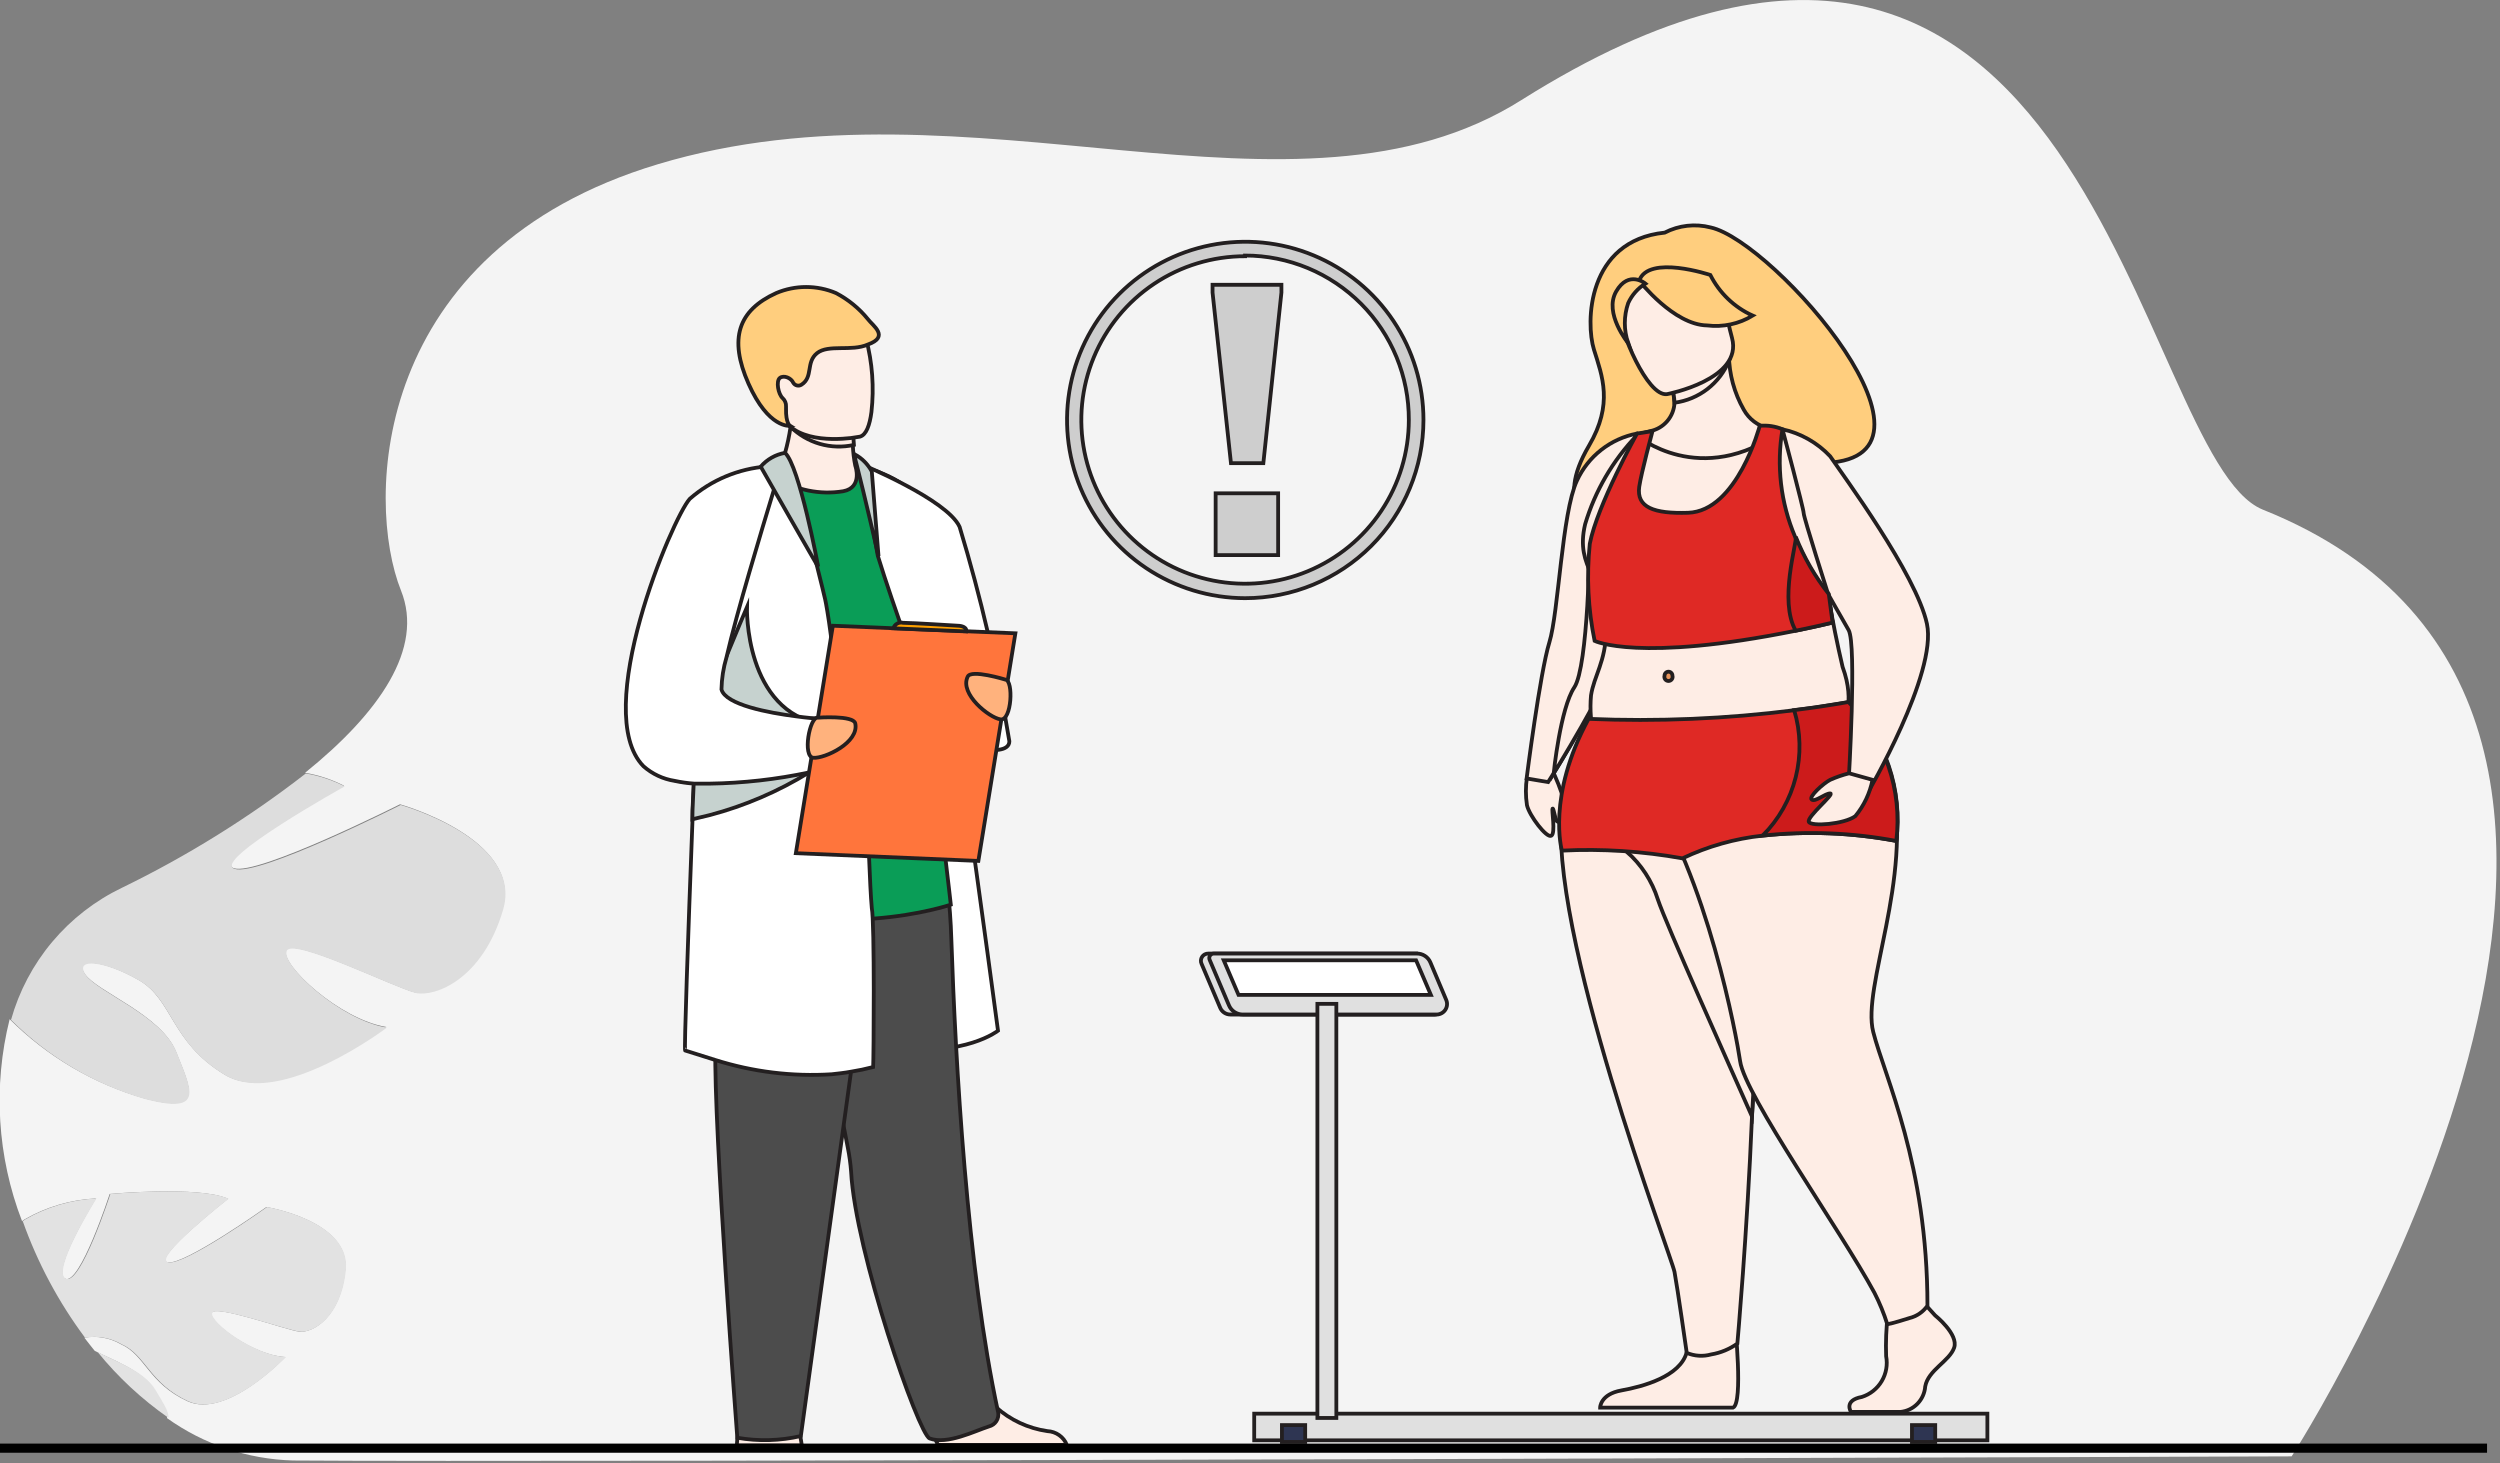 <svg width="164" height="96" viewBox="0 0 164 96" fill="none" xmlns="http://www.w3.org/2000/svg">
<rect x="0" y="0" width="164" height="96" fill="#808080" stroke="none"/>
<g clip-path="url(#clip0_1_2)">
<path d="M148.445 33.434C140.041 30.046 137.149 -16.954 99.806 6.563C84.975 15.915 63.661 4.597 43.148 10.776C24.364 16.424 23.946 32.847 26.307 38.743C27.832 42.539 24.872 46.774 20.015 50.694C20.904 50.844 21.766 51.13 22.568 51.541C22.568 51.541 13.792 56.432 15.339 56.952C16.887 57.471 26.239 52.761 26.239 52.761C26.239 52.761 34.315 55.02 32.96 59.629C31.604 64.237 28.442 65.355 27.222 65.096C26.002 64.836 19.112 61.402 18.762 62.34C18.411 63.277 22.252 66.858 25.335 67.366C25.335 67.366 18.31 72.652 14.74 70.495C11.171 68.337 11.352 65.581 9.093 64.282C6.833 62.983 4.778 62.758 5.58 63.91C6.382 65.062 10.584 66.575 11.544 68.993C12.504 71.41 13.441 73.082 9.511 72.065C6.157 71.111 3.102 69.319 0.633 66.858C-0.466 71.253 -0.182 75.88 1.446 80.107L1.604 79.994C3.035 79.169 4.642 78.697 6.291 78.616C6.291 78.616 3.309 83.406 4.269 83.88C5.23 84.354 7.195 78.323 7.195 78.323C7.195 78.323 13.069 77.78 14.955 78.639C14.955 78.639 9.929 82.581 10.99 82.807C12.052 83.033 17.474 79.181 17.474 79.181C17.474 79.181 22.941 80.073 22.647 83.27C22.353 86.467 20.467 87.449 19.642 87.359C18.818 87.269 13.995 85.507 13.87 86.15C13.746 86.794 16.672 88.929 18.716 89.019C18.716 89.019 14.864 93.097 12.3 91.922C9.736 90.748 9.522 88.884 7.929 88.183C7.207 87.761 6.358 87.609 5.535 87.754C5.761 88.037 5.975 88.33 6.212 88.613C7.342 89.2 9.352 89.9 10.086 91.154C10.561 91.956 11.013 92.634 10.956 93.029C13.371 94.756 16.246 95.723 19.213 95.808C34.925 95.944 150.331 95.537 150.331 95.537C150.331 95.537 181.789 46.774 148.445 33.434Z" fill="#F4F4F4"/>
<path d="M7.975 88.183C9.567 88.884 9.793 90.748 12.346 91.922C14.899 93.097 18.762 89.019 18.762 89.019C16.717 88.929 13.803 86.76 13.916 86.15C14.029 85.54 18.863 87.28 19.688 87.359C20.512 87.438 22.399 86.455 22.692 83.27C22.986 80.085 17.519 79.181 17.519 79.181C17.519 79.181 12.098 83.044 11.036 82.807C9.974 82.57 15 78.639 15 78.639C13.114 77.78 7.24 78.323 7.24 78.323C7.24 78.323 5.286 84.354 4.315 83.88C3.343 83.406 6.337 78.616 6.337 78.616C4.687 78.697 3.08 79.169 1.649 79.994L1.491 80.107C2.465 82.846 3.843 85.424 5.58 87.754C6.404 87.609 7.253 87.761 7.975 88.183V88.183Z" fill="#E2E2E2"/>
<path d="M10.189 91.165C9.466 89.934 7.466 89.257 6.393 88.68C7.733 90.334 9.3 91.79 11.047 93.007C11.103 92.611 10.663 91.956 10.189 91.165Z" fill="#E2E2E2"/>
<path d="M9.556 72.11C13.487 73.127 12.538 71.455 11.589 69.038C10.64 66.621 6.427 65.118 5.625 63.955C4.823 62.791 6.901 63.04 9.138 64.328C11.374 65.615 11.171 68.383 14.786 70.54C18.4 72.698 25.381 67.411 25.381 67.411C22.297 66.914 18.468 63.311 18.807 62.385C19.146 61.459 26.024 64.87 27.267 65.141C28.509 65.412 31.65 64.294 33.005 59.674C34.361 55.054 26.285 52.806 26.285 52.806C26.285 52.806 16.932 57.528 15.385 56.997C13.837 56.466 22.614 51.586 22.614 51.586C21.811 51.175 20.95 50.889 20.061 50.739C16.31 53.65 12.267 56.164 7.997 58.239C6.239 59.084 4.68 60.293 3.426 61.787C2.171 63.281 1.25 65.025 0.723 66.903C3.18 69.357 6.219 71.149 9.556 72.11V72.11Z" fill="#DDDDDD"/>
<path d="M113.813 86.794C113.813 86.794 114.366 92.047 113.689 92.34H104.968C104.968 92.34 104.969 91.459 106.369 91.211C107.77 90.962 110.232 90.296 110.65 88.703C111.068 87.111 113.813 86.794 113.813 86.794Z" fill="#FEEDE5" stroke="#231F20" stroke-width="0.25" stroke-miterlimit="10"/>
<path d="M114.931 73.24C114.615 80.898 113.971 88.138 113.971 88.138C113.461 88.504 112.873 88.748 112.254 88.85C111.723 88.999 111.158 88.963 110.65 88.748C110.65 88.748 110.04 84.456 109.848 83.439C109.656 82.423 101.41 60.849 102.483 52.863C102.974 49.45 104.437 46.25 106.697 43.646H113.474C113.474 43.646 113.474 47.768 114.05 53.303C114.219 54.873 114.423 56.556 114.694 58.296C115.174 63.263 115.253 68.26 114.931 73.24V73.24Z" fill="#FEEDE5" stroke="#231F20" stroke-width="0.25" stroke-miterlimit="10"/>
<path d="M114.931 73.24C113.429 69.851 109.283 60.6 108.752 58.996C108.371 57.791 107.669 56.713 106.719 55.879L114.073 53.303C114.242 54.873 114.446 56.556 114.717 58.296C115.189 63.263 115.261 68.261 114.931 73.24V73.24Z" fill="#FEEDE5" stroke="#231F20" stroke-width="0.25" stroke-miterlimit="10"/>
<path d="M112.22 14.921C111.208 14.659 110.133 14.78 109.204 15.26C104.087 15.791 104.019 21.19 104.562 22.93C105.104 24.669 105.849 26.499 104.234 29.244C99.603 37.151 113.146 34.643 113.146 34.643C111.825 29.368 119.539 29.775 119.37 30.373C129.118 30.396 116.377 15.825 112.22 14.921Z" fill="#FFCE7E" stroke="#231F20" stroke-width="0.25" stroke-miterlimit="10"/>
<path d="M101.727 50.321C102.096 51.044 102.394 51.801 102.619 52.58C102.651 53.056 102.505 53.526 102.212 53.902C102.032 53.981 101.93 52.987 101.851 53.043C101.772 53.1 102.066 54.67 101.761 54.828C101.456 54.986 100.326 53.518 100.168 52.818C100.076 52.211 100.076 51.594 100.168 50.988L101.727 50.321Z" fill="#FEEDE5" stroke="#231F20" stroke-width="0.25" stroke-miterlimit="10"/>
<path d="M110.549 34.892C109.599 35.889 108.783 37.005 108.12 38.212C107.605 39.15 107.189 40.138 106.878 41.161C106.087 43.826 102.981 49 101.919 50.728L101.557 51.304L100.145 51.067C100.145 51.067 101.027 44.12 101.637 42.143C102.246 40.167 102.461 33.649 103.444 31.537C103.807 30.745 104.354 30.05 105.04 29.512C105.726 28.974 106.53 28.607 107.386 28.442L110.549 34.892Z" fill="#FEEDE5" stroke="#231F20" stroke-width="0.25" stroke-miterlimit="10"/>
<path d="M108.12 38.224C107.605 39.161 107.189 40.149 106.878 41.172C106.087 43.838 102.981 49.011 101.919 50.739C101.919 50.739 102.359 46.458 103.274 45.091C104.189 43.725 104.291 35.479 104.291 35.479L108.12 38.224Z" fill="#FEEDE5" stroke="#231F20" stroke-width="0.25" stroke-miterlimit="10"/>
<path d="M126.938 86.286C126.938 86.286 128.497 87.528 128.192 88.409C127.887 89.29 126.486 89.878 126.294 90.951C126.264 91.377 126.084 91.778 125.786 92.084C125.489 92.39 125.093 92.581 124.668 92.623H121.426C121.426 92.623 120.917 91.866 122.137 91.64C122.684 91.465 123.148 91.097 123.441 90.603C123.735 90.11 123.837 89.527 123.73 88.963C123.697 88.046 123.734 87.129 123.843 86.218L126.407 85.699L126.938 86.286Z" fill="#FEEDE5" stroke="#231F20" stroke-width="0.25" stroke-miterlimit="10"/>
<path d="M117.337 43.454C118.992 44.171 120.462 45.256 121.637 46.626C122.811 47.996 123.658 49.615 124.114 51.36C125.481 57.675 122.126 64.723 122.883 67.694C123.64 70.664 126.441 76.38 126.441 85.653C126.159 86.061 125.737 86.351 125.255 86.467C124.972 86.557 124.182 86.805 123.809 86.873C123.585 86.162 123.302 85.47 122.962 84.806C120.771 80.751 114.457 71.85 114.152 69.614C113.926 68.032 112.028 57.562 107.882 51.417C106.877 49.949 108.492 44.086 108.492 44.086L117.337 43.454Z" fill="#FEEDE5" stroke="#231F20" stroke-width="0.25" stroke-miterlimit="10"/>
<path d="M120.025 49.09C118.229 45.554 117.134 44.572 117.337 43.442C117.495 42.629 116.863 28.25 116.863 28.25C116.648 28.25 116.23 28.137 115.993 28.092C115.655 28.012 115.338 27.862 115.062 27.652C114.786 27.442 114.557 27.176 114.389 26.872C113.77 25.783 113.436 24.555 113.417 23.302L111.689 23.382L109.227 24.082C109.571 24.814 109.782 25.602 109.848 26.409V26.409C109.831 26.856 109.664 27.285 109.372 27.625C109.081 27.965 108.684 28.198 108.245 28.284L107.33 28.521C106.452 30.834 105.886 33.254 105.646 35.716C105.375 39.365 108.222 40.946 105.646 48.243C103.071 55.54 121.008 51.033 120.025 49.09Z" fill="#FEEDE5" stroke="#231F20" stroke-width="0.25" stroke-miterlimit="10"/>
<path d="M109.317 24.376C109.631 25.014 109.812 25.71 109.848 26.42C110.636 26.314 111.381 26.003 112.01 25.517C112.638 25.031 113.128 24.388 113.429 23.653L109.317 24.376Z" fill="#FEEDE5" stroke="#231F20" stroke-width="0.25" stroke-miterlimit="10"/>
<path d="M119.325 34.62C119.653 37.692 120.17 40.74 120.873 43.747C121.765 46.176 120.873 47.452 120.873 47.452L112.198 49.327L104.585 48.378C104.359 47.478 104.287 46.547 104.37 45.622C104.562 44.346 105.342 43.363 105.353 41.432C105.353 37.896 103.275 37.365 103.986 34.383C104.637 32.202 105.798 30.208 107.375 28.566C107.375 28.566 111.52 32.113 116.908 28.261L119.325 34.62Z" fill="#FEEDE5" stroke="#231F20" stroke-width="0.25" stroke-miterlimit="10"/>
<path d="M109.362 25.855C109.362 25.855 114.355 24.895 113.621 22.173C112.887 19.451 113.033 17.497 109.814 18.005C106.595 18.513 106.256 19.677 106.256 20.637C106.256 21.597 108.041 26.047 109.362 25.855Z" fill="#FEEDE5" stroke="#231F20" stroke-width="0.25" stroke-miterlimit="10"/>
<path d="M107.532 18.412C107.532 18.412 109.791 21.314 111.983 21.348C113.025 21.476 114.079 21.249 114.977 20.704C113.772 20.16 112.792 19.219 112.198 18.039C112.198 18.039 108.142 16.683 107.532 18.412Z" fill="#FFCE7E" stroke="#231F20" stroke-width="0.25" stroke-miterlimit="10"/>
<path d="M107.94 18.604C107.446 18.909 107.053 19.353 106.81 19.88C106.515 20.732 106.515 21.659 106.81 22.512C106.81 22.512 105.195 20.558 106.019 19.123C106.844 17.689 107.94 18.604 107.94 18.604Z" fill="#FFCE7E" stroke="#231F20" stroke-width="0.25" stroke-miterlimit="10"/>
<path d="M124.397 55.167C121.508 54.621 118.555 54.503 115.632 54.817C113.806 55.014 112.026 55.518 110.368 56.308C107.76 55.84 105.107 55.669 102.461 55.8C102.461 55.8 101.444 52.241 104.212 47.158C108.738 47.348 113.272 47.155 117.766 46.583C118.896 46.447 120.104 46.266 121.324 46.051C122.491 47.24 123.374 48.678 123.906 50.257C124.438 51.836 124.606 53.514 124.397 55.167V55.167Z" fill="#DF2925" stroke="#231F20" stroke-width="0.25" stroke-miterlimit="10"/>
<path d="M120.217 40.844C119.37 41.048 118.569 41.217 117.801 41.375C107.476 43.465 104.607 42.042 104.607 42.042C104.177 39.947 104.071 37.798 104.291 35.671C104.766 33.175 107.386 28.442 107.386 28.442L108.402 28.284C108.402 28.284 107.668 31.017 107.533 31.932C107.341 33.299 108.515 33.706 110.729 33.638C113.96 33.547 115.439 27.934 115.439 27.934C115.947 27.885 116.46 27.962 116.931 28.16C116.526 30.54 116.812 32.986 117.755 35.208V35.208C118.29 36.561 119.021 37.828 119.924 38.969L120.217 40.844Z" fill="#DF2925" stroke="#231F20" stroke-width="0.25" stroke-miterlimit="10"/>
<path d="M124.397 55.167C121.508 54.621 118.555 54.503 115.632 54.817C116.686 53.758 117.435 52.434 117.799 50.984C118.163 49.535 118.128 48.014 117.698 46.583C118.828 46.447 120.037 46.266 121.257 46.051C122.436 47.234 123.331 48.669 123.875 50.248C124.419 51.827 124.597 53.509 124.397 55.167V55.167Z" fill="#CC1B1B" stroke="#231F20" stroke-width="0.25" stroke-miterlimit="10"/>
<path d="M109.712 44.323C109.724 44.364 109.727 44.407 109.72 44.448C109.712 44.49 109.695 44.529 109.67 44.563C109.645 44.597 109.612 44.624 109.574 44.643C109.536 44.662 109.495 44.672 109.453 44.672C109.41 44.672 109.368 44.662 109.331 44.643C109.293 44.624 109.261 44.597 109.235 44.563C109.21 44.529 109.193 44.49 109.186 44.448C109.178 44.407 109.181 44.364 109.193 44.323C109.193 44.255 109.22 44.188 109.269 44.14C109.318 44.091 109.384 44.063 109.453 44.063C109.522 44.063 109.588 44.091 109.636 44.14C109.685 44.188 109.712 44.255 109.712 44.323Z" fill="#E8945B" stroke="#231F20" stroke-width="0.25" stroke-miterlimit="10"/>
<path d="M116.931 28.16C118.128 28.422 119.219 29.04 120.059 29.933C120.895 31.175 125.707 37.67 126.407 40.923C127.107 44.176 122.499 52.049 122.499 52.049L121.268 51.304C121.268 51.304 121.81 42.268 121.268 41.33C120.726 40.392 119.924 38.969 119.924 38.969C119.924 38.969 118.32 33.943 118.32 33.66C118.32 33.378 116.931 28.16 116.931 28.16Z" fill="#FEEDE5" stroke="#231F20" stroke-width="0.25" stroke-miterlimit="10"/>
<path d="M121.301 50.728C120.876 50.835 120.46 50.979 120.059 51.157C119.619 51.383 118.613 52.287 118.85 52.456C119.088 52.626 119.721 52.049 120.059 52.049C120.398 52.049 118.512 53.586 118.658 53.913C118.805 54.241 120.986 54.071 121.708 53.54C122.277 52.852 122.665 52.033 122.838 51.157L121.301 50.728Z" fill="#FEEDE5" stroke="#231F20" stroke-width="0.25" stroke-miterlimit="10"/>
<path d="M120.217 40.844C119.37 41.048 118.568 41.217 117.8 41.375C116.671 39.421 117.902 35.581 117.8 35.208C118.335 36.561 119.066 37.828 119.969 38.969L120.217 40.844Z" fill="#CC1B1B" stroke="#231F20" stroke-width="0.25" stroke-miterlimit="10"/>
<path d="M130.372 92.736H82.276V94.486H130.372V92.736Z" fill="#E0E0E0" stroke="#231F20" stroke-width="0.25" stroke-miterlimit="10"/>
<path d="M85.62 93.486H84.095V94.593H85.62V93.486Z" fill="#2E3552" stroke="#231F20" stroke-width="0.25" stroke-miterlimit="10"/>
<path d="M126.95 93.486H125.425V94.593H126.95V93.486Z" fill="#2E3552" stroke="#231F20" stroke-width="0.25" stroke-miterlimit="10"/>
<path d="M94.125 66.553H80.706C80.562 66.552 80.423 66.509 80.304 66.428C80.186 66.348 80.093 66.234 80.04 66.101L78.82 63.221C78.787 63.148 78.774 63.068 78.781 62.989C78.788 62.91 78.814 62.833 78.858 62.767C78.901 62.7 78.962 62.646 79.032 62.609C79.102 62.572 79.181 62.553 79.26 62.554H92.939L94.441 66.078C94.461 66.13 94.468 66.187 94.462 66.242C94.455 66.297 94.436 66.351 94.405 66.397C94.374 66.443 94.333 66.482 94.284 66.509C94.235 66.536 94.181 66.551 94.125 66.553V66.553Z" fill="#E0E0E0" stroke="#231F20" stroke-width="0.25" stroke-miterlimit="10"/>
<path d="M94.249 66.553H81.531C81.335 66.554 81.143 66.496 80.98 66.388C80.817 66.279 80.69 66.124 80.616 65.943L79.351 62.961C79.332 62.916 79.325 62.868 79.329 62.819C79.334 62.771 79.35 62.725 79.377 62.685C79.404 62.645 79.441 62.612 79.483 62.589C79.526 62.566 79.573 62.554 79.622 62.554H92.951C93.138 62.553 93.322 62.606 93.478 62.709C93.635 62.811 93.758 62.958 93.831 63.13L94.871 65.593C94.915 65.697 94.934 65.81 94.924 65.922C94.915 66.035 94.877 66.143 94.816 66.238C94.755 66.333 94.671 66.411 94.572 66.466C94.473 66.521 94.362 66.551 94.249 66.553V66.553Z" fill="#E0E0E0" stroke="#231F20" stroke-width="0.25" stroke-miterlimit="10"/>
<path d="M93.865 65.265H81.248L80.277 62.995H92.894L93.865 65.265Z" fill="white" stroke="#231F20" stroke-width="0.25" stroke-miterlimit="10"/>
<path d="M87.664 65.853H86.421V93.018H87.664V65.853Z" fill="#E0E0E0" stroke="#231F20" stroke-width="0.25" stroke-miterlimit="10"/>
<path d="M48.333 94.831H52.603C52.529 94.314 52.416 93.805 52.264 93.306C52.201 93.093 52.121 92.885 52.027 92.684C51.609 91.86 48.966 92.379 48.966 92.379C48.736 92.675 48.588 93.025 48.536 93.396C48.428 93.868 48.36 94.347 48.333 94.831V94.831Z" fill="#FEEDE5" stroke="#231F20" stroke-width="0.25" stroke-miterlimit="10"/>
<path d="M56.172 30.543C56.172 30.543 59.561 31.142 60.352 33.152C61.142 35.163 65.469 67.615 65.469 67.615C65.469 67.615 63.311 69.32 58.691 68.744C54.072 68.168 56.172 30.543 56.172 30.543Z" fill="white" stroke="#231F20" stroke-width="0.25" stroke-miterlimit="10"/>
<path d="M61.244 93.441C61.2 93.909 61.303 94.379 61.538 94.785H69.987C69.883 94.528 69.707 94.306 69.481 94.146C69.255 93.986 68.987 93.894 68.71 93.882C67.449 93.701 66.27 93.151 65.322 92.3C64.999 91.968 64.772 91.554 64.667 91.103C64.26 89.33 61.38 91.645 61.38 91.645C61.294 92.24 61.248 92.84 61.244 93.441V93.441Z" fill="#FEEDE5" stroke="#231F20" stroke-width="0.25" stroke-miterlimit="10"/>
<path d="M64.881 93.572C63.932 93.876 62.136 94.791 60.984 94.362C60.25 94.08 56.104 82.095 55.833 76.865C55.794 76.338 55.722 75.814 55.618 75.295C55.381 73.951 54.952 72.088 54.489 70.043C53.167 64.542 51.371 57.675 51.405 55.472C51.473 52.083 61.571 54.76 61.571 54.76C62.061 57.011 62.341 59.303 62.407 61.605C62.678 69.648 63.435 83.225 65.48 92.656C65.514 92.856 65.471 93.062 65.36 93.232C65.249 93.402 65.078 93.523 64.881 93.572V93.572Z" fill="#4C4C4C" stroke="#231F20" stroke-width="0.25" stroke-miterlimit="10"/>
<path d="M57.867 55.495L52.535 94.204C51.167 94.521 49.75 94.559 48.367 94.317C48.367 94.317 46.797 73.725 46.932 68.755C47.068 63.785 45.803 55.438 47.215 54.523C48.627 53.608 57.867 55.495 57.867 55.495Z" fill="#4C4C4C" stroke="#231F20" stroke-width="0.25" stroke-miterlimit="10"/>
<path d="M46.537 32.316C46.537 32.316 52.185 28.69 56.172 30.543C56.898 30.994 57.54 31.567 58.07 32.237C59.527 33.841 62.373 59.346 62.373 59.346C62.373 59.346 54.297 62.08 46.56 58.42L46.537 32.316Z" fill="#0A9D57" stroke="#231F20" stroke-width="0.25" stroke-miterlimit="10"/>
<path d="M56.5 30.453C56.5 30.453 62.148 32.779 62.95 34.564C64.345 39.175 65.436 43.873 66.214 48.627C66.214 49.915 61.865 48.921 61.165 46.842C60.578 45.114 58.612 39.816 57.584 36.462L56.5 30.453Z" fill="white" stroke="#231F20" stroke-width="0.25" stroke-miterlimit="10"/>
<path d="M55.314 32.226C53.789 32.474 52.227 32.157 50.92 31.334C51.378 30.277 51.693 29.164 51.857 28.024C51.857 28.024 51.857 27.945 51.857 27.911C51.892 27.66 51.892 27.405 51.857 27.154H55.065C55.065 27.154 55.946 27.55 55.946 27.832V28.25C55.946 28.623 55.946 28.939 55.946 29.221C55.965 29.665 56.017 30.107 56.105 30.543C56.105 30.543 56.624 31.977 55.314 32.226Z" fill="#FEEDE5" stroke="#231F20" stroke-width="0.25" stroke-miterlimit="10"/>
<path d="M56.014 29.187C55.276 29.351 54.509 29.328 53.783 29.119C53.057 28.909 52.395 28.521 51.857 27.99L51.79 27.911H51.869C53.24 27.638 54.661 27.755 55.969 28.25C55.98 28.623 55.992 28.939 56.014 29.187Z" fill="#FEEDE5" stroke="#231F20" stroke-width="0.25" stroke-miterlimit="10"/>
<path d="M51.067 26.623C51.496 28.962 54.511 28.882 55.81 28.736L56.41 28.645C56.827 28.532 57.053 27.889 57.166 27.03C57.348 25.422 57.229 23.794 56.816 22.23C56.387 21.281 55.585 20.253 52.547 20.998C49.508 21.744 50.502 23.63 51.067 26.623Z" fill="#FEEDE5" stroke="#231F20" stroke-width="0.25" stroke-miterlimit="10"/>
<path d="M56.929 20.93C56.355 20.226 55.644 19.646 54.84 19.225C54.219 18.962 53.553 18.827 52.88 18.827C52.207 18.827 51.54 18.962 50.92 19.225C48.435 20.354 47.791 22.207 49.101 25.166C50.412 28.126 51.824 27.934 51.824 27.934C51.824 27.934 51.541 27.764 51.564 26.804C51.558 26.755 51.558 26.706 51.564 26.657C51.569 26.558 51.553 26.46 51.515 26.368C51.478 26.276 51.422 26.194 51.349 26.126C51.044 25.855 50.898 24.997 51.157 24.794C51.417 24.59 51.903 24.794 52.038 25.11C52.065 25.154 52.1 25.193 52.142 25.224C52.184 25.255 52.232 25.276 52.283 25.288C52.333 25.3 52.386 25.301 52.437 25.292C52.488 25.282 52.537 25.263 52.58 25.234C53.36 24.737 52.851 23.766 53.597 23.167C54.342 22.568 55.856 23.077 56.929 22.602C58.386 22.083 57.245 21.36 56.929 20.93Z" fill="#FFCE7E" stroke="#231F20" stroke-width="0.25" stroke-miterlimit="10"/>
<path d="M57.279 69.998C56.79 70.126 56.304 70.228 55.822 70.303C55.404 70.382 54.975 70.427 54.557 70.472C51.975 70.634 49.387 70.316 46.921 69.535L44.945 68.913C44.877 68.913 45.136 61.436 45.43 53.744C45.43 52.953 45.498 52.151 45.52 51.36C45.52 51.022 45.52 50.694 45.52 50.355C45.791 43.578 46.051 37.41 46.108 37.083C46.243 36.337 46.367 35.694 46.492 35.14C46.668 33.847 47.351 32.677 48.389 31.887C48.491 31.808 49.327 31.39 50.061 31.029L51.191 30.464C51.593 30.863 51.882 31.362 52.027 31.91C52.644 33.64 53.172 35.4 53.608 37.185V37.185C53.879 38.246 54.071 39.071 54.128 39.308C54.184 39.545 54.342 40.438 54.489 41.567C54.681 42.99 54.918 44.956 55.167 47.125C55.167 47.35 55.167 47.576 55.246 47.814C55.325 48.051 55.302 48.344 55.336 48.616V48.875C55.426 49.745 55.528 50.638 55.618 51.552C55.709 52.467 56.85 52.851 56.929 53.62C56.929 54.071 57.064 58.228 57.189 59.561C57.381 60.476 57.313 69.546 57.279 69.998Z" fill="white" stroke="#231F20" stroke-width="0.25" stroke-miterlimit="10"/>
<path d="M49 39.828C49 39.828 48.807 46.707 53.969 47.531C59.132 48.356 55.698 48.593 55.698 48.593C55.698 48.593 45.984 48.175 45.825 47.915C45.667 47.656 49 39.828 49 39.828Z" fill="#C6D2CF" stroke="#231F20" stroke-width="0.25" stroke-miterlimit="10"/>
<path d="M53.359 50.479L53.077 50.671C51.05 51.92 48.85 52.864 46.549 53.473L45.419 53.744C45.419 52.953 45.487 52.151 45.51 51.36C45.08 51.331 44.653 51.271 44.233 51.18C44.233 51.078 44.233 50.976 44.233 50.863L45.51 50.355L46.481 49.982C47.881 49.451 48.921 49.09 48.921 49.09L53.054 50.4L53.359 50.479Z" fill="#C6D2CF" stroke="#231F20" stroke-width="0.25" stroke-miterlimit="10"/>
<path d="M54.456 50.366C54.456 50.366 53.924 50.502 53.077 50.671C50.93 51.128 48.744 51.374 46.549 51.406H45.532C45.103 51.376 44.676 51.316 44.255 51.225C43.496 51.107 42.787 50.773 42.211 50.265C38.721 46.707 44.12 33.965 45.25 32.723C46.667 31.486 48.446 30.741 50.321 30.599H50.48C50.954 30.543 51.247 30.532 51.27 30.532C51.27 30.532 51.157 30.87 50.987 31.435L50.75 32.192C49.937 34.88 48.356 40.099 47.656 43.126C47.454 43.809 47.343 44.515 47.328 45.227C47.599 46.232 50.423 46.763 52.208 46.989C52.942 47.091 53.507 47.136 53.642 47.136L53.744 47.554L53.992 48.57L54.229 49.564L54.456 50.366Z" fill="white" stroke="#231F20" stroke-width="0.25" stroke-miterlimit="10"/>
<path d="M64.181 56.477L52.208 55.969L54.636 41.048L66.609 41.545L64.181 56.477Z" fill="#FF753C" stroke="#231F20" stroke-width="0.25" stroke-miterlimit="10"/>
<path d="M53.654 47.079C53.654 47.079 55.98 46.91 56.105 47.452C56.376 48.717 54.094 49.768 53.36 49.711C52.625 49.655 53.111 46.989 53.654 47.079Z" fill="#FFB27D" stroke="#231F20" stroke-width="0.25" stroke-miterlimit="10"/>
<path d="M65.954 44.583C65.954 44.583 63.695 43.883 63.48 44.391C62.927 45.521 64.904 47.091 65.638 47.192C66.372 47.294 66.496 44.628 65.954 44.583Z" fill="#FFB27D" stroke="#231F20" stroke-width="0.25" stroke-miterlimit="10"/>
<path d="M51.496 29.707C50.877 29.816 50.314 30.135 49.903 30.611C49.903 30.611 53.687 37.252 53.676 37.185C53.665 37.117 52.433 30.532 51.496 29.707Z" fill="#C6D2CF" stroke="#231F20" stroke-width="0.25" stroke-miterlimit="10"/>
<path d="M56.059 29.797C56.539 30.055 56.931 30.448 57.189 30.927L57.63 36.484C57.63 36.484 56.692 32.407 56.218 30.565C56.141 30.315 56.088 30.058 56.059 29.797V29.797Z" fill="#C6D2CF" stroke="#231F20" stroke-width="0.25" stroke-miterlimit="10"/>
<path d="M58.601 41.217C58.643 41.087 58.732 40.977 58.852 40.91C58.971 40.843 59.111 40.823 59.244 40.856C59.787 40.856 62.848 41.048 62.848 41.048C62.848 41.048 63.435 41.048 63.39 41.42L58.601 41.217Z" fill="#FFA100" stroke="#231F20" stroke-width="0.25" stroke-miterlimit="10"/>
<path d="M79.543 19.191V18.683H84.061V19.191L82.875 30.385H80.751L79.543 19.191ZM79.746 32.361H83.846V36.416H79.746V32.361Z" fill="#CECECE" stroke="#231F20" stroke-width="0.25" stroke-miterlimit="10"/>
<path d="M81.677 39.24C79.366 39.238 77.106 38.551 75.185 37.265C73.264 35.979 71.768 34.152 70.884 32.016C70.001 29.879 69.771 27.529 70.224 25.262C70.676 22.995 71.79 20.913 73.426 19.279C75.061 17.645 77.144 16.533 79.412 16.083C81.679 15.632 84.03 15.865 86.165 16.75C88.301 17.635 90.126 19.134 91.41 21.056C92.694 22.978 93.379 25.238 93.379 27.55C93.376 30.651 92.142 33.625 89.948 35.817C87.754 38.009 84.779 39.24 81.677 39.24V39.24ZM81.677 16.808C79.553 16.808 77.476 17.438 75.709 18.618C73.943 19.798 72.566 21.476 71.753 23.439C70.94 25.402 70.727 27.562 71.141 29.645C71.556 31.729 72.579 33.643 74.082 35.145C75.584 36.648 77.498 37.671 79.582 38.085C81.665 38.5 83.825 38.287 85.788 37.474C87.751 36.661 89.429 35.284 90.609 33.518C91.789 31.751 92.419 29.674 92.419 27.55C92.424 26.136 92.149 24.735 91.612 23.427C91.074 22.119 90.284 20.93 89.286 19.928C88.288 18.926 87.102 18.131 85.797 17.587C84.491 17.044 83.091 16.764 81.677 16.762V16.808Z" fill="#CECECE" stroke="#231F20" stroke-width="0.25" stroke-miterlimit="10"/>
<path d="M162.866 94.85L0.134 94.85L0.134 94.85L0.134 94.85L0.134 94.85L0.133 94.85L0.133 94.85L0.133 94.85L0.132 94.85L0.132 94.85L0.132 94.85L0.131 94.85L0.131 94.85L0.131 94.85L0.131 94.85L0.131 94.85L0.13 94.85L0.13 94.85L0.13 94.85L0.129 94.85L0.129 94.85L0.129 94.85L0.128 94.85L0.128 94.85L0.128 94.85L0.128 94.85L0.127 94.85L0.127 94.85L0.127 94.85L0.127 94.85L0.126 94.85L0.126 94.85L0.126 94.85L0.125 94.85L0.125 94.85L0.125 94.85L0.124 94.85L0.124 94.85L0.124 94.85L0.124 94.85L0.124 94.85L0.123 94.85L0.123 94.85L0.123 94.85L0.122 94.85L0.122 94.85L0.122 94.85L0.121 94.85L0.121 94.85L0.121 94.85L0.121 94.85L0.121 94.85L0.12 94.85L0.12 94.85L0.12 94.85L0.119 94.85L0.119 94.85L0.119 94.85L0.119 94.85L0.119 94.85L0.118 94.85L0.118 94.85L0.118 94.85L0.117 94.85L0.117 94.85L0.117 94.85L0.116 94.85L0.116 94.85L0.116 94.85L0.116 94.85L0.116 94.85L0.115 94.85L0.115 94.85L0.115 94.85L0.114 94.85L0.114 94.85L0.114 94.85L0.114 94.85L0.113 94.85L0.113 94.85L0.113 94.85L0.113 94.85L0.112 94.85L0.112 94.85L0.112 94.85L0.111 94.85L0.111 94.85L0.111 94.85L0.111 94.85L0.111 94.85L0.11 94.85L0.11 94.85L0.11 94.85L0.109 94.85L0.109 94.85L0.109 94.85L0.109 94.85L0.108 94.85L0.108 94.85L0.108 94.85L0.108 94.85L0.107 94.85L0.107 94.85L0.107 94.85L0.107 94.85L0.106 94.85L0.106 94.85L0.106 94.85L0.106 94.85L0.105 94.85L0.105 94.85L0.105 94.85L0.105 94.85L0.104 94.85L0.104 94.85L0.104 94.85L0.104 94.85L0.103 94.85L0.103 94.85L0.103 94.85L0.103 94.85L0.102 94.85L0.102 94.85L0.102 94.85L0.101 94.85L0.101 94.85L0.101 94.85L0.101 94.85L0.101 94.85L0.1 94.85L0.1 94.85L0.1 94.85L0.099 94.85L0.099 94.85L0.099 94.85L0.099 94.85L0.099 94.85L0.098 94.85L0.098 94.85L0.098 94.85L0.097 94.85L0.097 94.85L0.097 94.85L0.097 94.85L0.097 94.85L0.096 94.85L0.096 94.85L0.096 94.85L0.096 94.85L0.095 94.85L0.095 94.85L0.095 94.85L0.095 94.85L0.094 94.85L0.094 94.85L0.094 94.85L0.094 94.85L0.093 94.85L0.093 94.85L0.093 94.85L0.093 94.85L0.092 94.85L0.092 94.85L0.092 94.85L0.092 94.85L0.092 94.85L0.091 94.85L0.091 94.85L0.091 94.85L0.091 94.85L0.09 94.85L0.09 94.85L0.09 94.85L0.09 94.85L0.089 94.85L0.089 94.85L0.089 94.85L0.089 94.85L0.088 94.85L0.088 94.85L0.088 94.85L0.088 94.85L0.088 94.85L0.087 94.85L0.087 94.85L0.087 94.85L0.086 94.85L0.086 94.85L0.086 94.85L0.086 94.85L0.086 94.85L0.085 94.85L0.085 94.85L0.085 94.85L0.085 94.85L0.085 94.85L0.084 94.85L0.084 94.85L0.084 94.85L0.084 94.85L0.083 94.85L0.083 94.85L0.083 94.85L0.083 94.85L0.082 94.85L0.082 94.85L0.082 94.85L0.082 94.85L0.082 94.85L0.081 94.85L0.081 94.85L0.081 94.85L0.081 94.85L0.08 94.85L0.08 94.85L0.08 94.85L0.08 94.85L0.08 94.85L0.079 94.85L0.079 94.85L0.079 94.85L0.079 94.85L0.078 94.85L0.078 94.85L0.078 94.85L0.078 94.85L0.077 94.85L0.077 94.85L0.077 94.85L0.077 94.85L0.077 94.85L0.076 94.85L0.076 94.85L0.076 94.85L0.076 94.85L0.076 94.85L0.075 94.85L0.075 94.85L0.075 94.85L0.075 94.85L0.074 94.85L0.074 94.85L0.074 94.85L0.074 94.85L0.074 94.85L0.073 94.85L0.073 94.85L0.073 94.85L0.073 94.85L0.073 94.85L0.072 94.85L0.072 94.85L0.072 94.85L0.072 94.85L0.072 94.85L0.071 94.85L0.071 94.85L0.071 94.85L0.07 94.85L0.07 94.85L0.07 94.85L0.07 94.85L0.07 94.85L0.069 94.85L0.069 94.85L0.069 94.85L0.069 94.85L0.069 94.85L0.068 94.85L0.068 94.85L0.068 94.85L0.068 94.85L0.068 94.85L0.067 94.85L0.067 94.85L0.067 94.85L0.067 94.85L0.067 94.85L0.066 94.85L0.066 94.85L0.066 94.85L0.066 94.85L0.066 94.85L0.065 94.85L0.065 94.85L0.065 94.85L0.065 94.85L0.065 94.85L0.064 94.85L0.064 94.85L0.064 94.85L0.064 94.85L0.064 94.85L0.063 94.85L0.063 94.85L0.063 94.85L0.063 94.85L0.063 94.85L0.062 94.85L0.062 94.85L0.062 94.85L0.062 94.85L0.062 94.85L0.061 94.85L0.061 94.85L0.061 94.85L0.061 94.85L0.061 94.85L0.06 94.85L0.06 94.85L0.06 94.85L0.06 94.85L0.06 94.85L0.059 94.85L0.059 94.85L0.059 94.85L0.059 94.85L0.059 94.85L0.058 94.85L0.058 94.85L0.058 94.85L0.058 94.85L0.058 94.85L0.058 94.85L0.057 94.85L0.057 94.85L0.057 94.85L0.057 94.85L0.057 94.85L0.056 94.85L0.056 94.85L0.056 94.85L0.056 94.85L0.056 94.85L0.055 94.85L0.055 94.85L0.055 94.85L0.055 94.85L0.055 94.85L0.054 94.85L0.054 94.85L0.054 94.85L0.054 94.85L0.054 94.85L0.054 94.85L0.053 94.85L0.053 94.85L0.053 94.85L0.053 94.85L0.053 94.85L0.052 94.85L0.052 94.85L0.052 94.85L0.052 94.85L0.052 94.85L0.052 94.85L0.051 94.85L0.051 94.85L0.051 94.85L0.051 94.85L0.051 94.85L0.051 94.85L0.05 94.85L0.05 94.85L0.05 94.85L0.05 94.85L0.05 94.85L0.049 94.85L0.049 94.85L0.049 94.85L0.049 94.85L0.049 94.85L0.049 94.85L0.048 94.85L0.048 94.85L0.048 94.85L0.048 94.85L0.048 94.85L0.047 94.85L0.047 94.85L0.047 94.85L0.047 94.85L0.047 94.85L0.047 94.85L0.047 94.85L0.046 94.85L0.046 94.85L0.046 94.85L0.046 94.85L0.046 94.85L0.045 94.85L0.045 94.85L0.045 94.85L0.045 94.85L0.045 94.85L0.045 94.85L0.044 94.85L0.044 94.85L0.044 94.85L0.044 94.85L0.044 94.85L0.044 94.85L0.044 94.85L0.043 94.85L0.043 94.85L0.043 94.85L0.043 94.85L0.043 94.85L0.042 94.85L0.042 94.85L0.042 94.85L0.042 94.85L0.042 94.85L0.042 94.85L0.041 94.85L0.041 94.85L0.041 94.85L0.041 94.85L0.041 94.85L0.041 94.85L0.041 94.85L0.04 94.85L0.04 94.85L0.04 94.85L0.04 94.85L0.04 94.85L0.04 94.85L0.039 94.85L0.039 94.85L0.039 94.85L0.039 94.85L0.039 94.85L0.039 94.85L0.039 94.85L0.038 94.85L0.038 94.85L0.038 94.85L0.038 94.85L0.038 94.85L0.038 94.85L0.037 94.85L0.037 94.85L0.037 94.85L0.037 94.85L0.037 94.85L0.037 94.85L0.037 94.85L0.036 94.85L0.036 94.85L0.036 94.85L0.036 94.85L0.036 94.85L0.036 94.85L0.036 94.85L0.035 94.85L0.035 94.85L0.035 94.85L0.035 94.85L0.035 94.85L0.035 94.85L0.034 94.85L0.034 94.85L0.034 94.85L0.034 94.85L0.034 94.85L0.034 94.85L0.034 94.85L0.033 94.85L0.033 94.85L0.033 94.85L0.033 94.85L0.033 94.85L0.033 94.85L0.033 94.85L0.032 94.85L0.032 94.85L0.032 94.85L0.032 94.85L0.032 94.85L0.032 94.85L0.032 94.85L0.032 94.85L0.031 94.85L0.031 94.85L0.031 94.85L0.031 94.85L0.031 94.85L0.031 94.85L0.031 94.85L0.03 94.85L0.03 94.85L0.03 94.85L0.03 94.85L0.03 94.85L0.03 94.85L0.03 94.85L0.029 94.85L0.029 94.85L0.029 94.85L0.029 94.85L0.029 94.85L0.029 94.85L0.029 94.85L0.029 94.85L0.028 94.85L0.028 94.85L0.028 94.85L0.028 94.85L0.028 94.85L0.028 94.85L0.028 94.85L0.027 94.85L0.027 94.85L0.027 94.85L0.027 94.85L0.027 94.85L0.027 94.85L0.027 94.85L0.027 94.85L0.026 94.85L0.026 94.85L0.026 94.85L0.026 94.85L0.026 94.85L0.026 94.85L0.026 94.85L0.026 94.85L0.025 94.85L0.025 94.85L0.025 94.85L0.025 94.85L0.025 94.85L0.025 94.85L0.025 94.85L0.025 94.85L0.024 94.85L0.024 94.85L0.024 94.85L0.024 94.85L0.024 94.85L0.024 94.85L0.024 94.85L0.024 94.85L0.023 94.85L0.023 94.85L0.023 94.85L0.023 94.85L0.023 94.85L0.023 94.85L0.023 94.85L0.023 94.85L0.023 94.85L0.022 94.85L0.022 94.85L0.022 94.85L0.022 94.85L0.022 94.85L0.022 94.85L0.022 94.85L0.022 94.85L0.021 94.85L0.021 94.85L0.021 94.85L0.021 94.85L0.021 94.85L0.021 94.85L0.021 94.85L0.021 94.85L0.021 94.85L0.021 94.85L0.02 94.85L0.02 94.85L0.02 94.85L0.02 94.85L0.02 94.85L0.02 94.85L0.02 94.85L0.02 94.85L0.02 94.85L0.019 94.85L0.019 94.85L0.019 94.85L0.019 94.85L0.019 94.85L0.019 94.85L0.019 94.85L0.019 94.85L0.019 94.85L0.019 94.85L0.018 94.85L0.018 94.85L0.018 94.85L0.018 94.85L0.018 94.85L0.018 94.85L0.018 94.85L0.018 94.85L0.018 94.85L0.017 94.85L0.017 94.85L0.017 94.85L0.017 94.85L0.017 94.85L0.017 94.85L0.017 94.85L0.017 94.85L0.017 94.85L0.017 94.85L0.017 94.85L0.016 94.85L0.016 94.85L0.016 94.85L0.016 94.85L0.016 94.85L0.016 94.85L0.016 94.85L0.016 94.85L0.016 94.85L0.016 94.85L0.015 94.85L0.015 94.85L0.015 94.85L0.015 94.85L0.015 94.85L0.015 94.85L0.015 94.85L0.015 94.85L0.015 94.85L0.015 94.85L0.014 94.85L0.014 94.85L0.014 94.85L0.014 94.85L0.014 94.85L0.014 94.85L0.014 94.85L0.014 94.85L0.014 94.85L0.014 94.85L0.014 94.85L0.014 94.85L0.013 94.85L0.013 94.85L0.013 94.85L0.013 94.85L0.013 94.85L0.013 94.85L0.013 94.85L0.013 94.85L0.013 94.85L0.013 94.85L0.013 94.85L0.012 94.85L0.012 94.85L0.012 94.85L0.012 94.85L0.012 94.85L0.012 94.85L0.012 94.85L0.012 94.85L0.012 94.85L0.012 94.85L0.012 94.85L0.012 94.85L0.011 94.85L0.011 94.85L0.011 94.85L0.011 94.85L0.011 94.85L0.011 94.85L0.011 94.85L0.011 94.85L0.011 94.85L0.011 94.85L0.011 94.85L0.011 94.85L0.011 94.85L0.01 94.85L0.01 94.85L0.01 94.85L0.01 94.85L0.01 94.85L0.01 94.85L0.01 94.85L0.01 94.85L0.01 94.85L0.01 94.85L0.01 94.85L0.01 94.85L0.01 94.85L0.01 94.85L0.009 94.85L0.009 94.85L0.009 94.85L0.009 94.85L0.009 94.85L0.009 94.85L0.009 94.85L0.009 94.85L0.009 94.85L0.009 94.85L0.009 94.85L0.009 94.85L0.009 94.85L0.009 94.85L0.009 94.85L0.008 94.85L0.008 94.85L0.008 94.85L0.008 94.85L0.008 94.85L0.008 94.85L0.008 94.85L0.008 94.85L0.008 94.85L0.008 94.85L0.008 94.85L0.008 94.85L0.008 94.85L0.008 94.85L0.008 94.85L0.007 94.85L0.007 94.85L0.007 94.85L0.007 94.85L0.007 94.85L0.007 94.85L0.007 94.85L0.007 94.85L0.007 94.85L0.007 94.85L0.007 94.85L0.007 94.85L0.007 94.85L0.007 94.85L0.007 94.85L0.007 94.85L0.006 94.85L0.006 94.85L0.006 94.85L0.006 94.85L0.006 94.85L0.006 94.85L0.006 94.85L0.006 94.85L0.006 94.85L0.006 94.85L0.006 94.85L0.006 94.85L0.006 94.85L0.006 94.85L0.006 94.85L0.006 94.85L0.006 94.85L0.006 94.85L0.006 94.85L0.006 94.85L0.005 94.85L0.005 94.85L0.005 94.85L0.005 94.85L0.005 94.85L0.005 94.85L0.005 94.85L0.005 94.85L0.005 94.85L0.005 94.85L0.005 94.85L0.005 94.85L0.005 94.85L0.005 94.85L0.005 94.85L0.005 94.85L0.005 94.85L0.005 94.85L0.005 94.85L0.005 94.85L0.004 94.85L0.004 94.85L0.004 94.85L0.004 94.85L0.004 94.85L0.004 94.85L0.004 94.85L0.004 94.85L0.004 94.85L0.004 94.85L0.004 94.85L0.004 94.85L0.004 94.85L0.004 94.85L0.004 94.85L0.004 94.85L0.004 94.85L0.004 94.85L0.004 94.85L0.004 94.85L0.004 94.85L0.004 94.85L0.004 94.85L0.003 94.85L0.003 94.85L0.003 94.85L0.003 94.85L0.003 94.85L0.003 94.85L0.003 94.85L0.003 94.85L0.003 94.85L0.003 94.85L0.003 94.85L0.003 94.85L0.003 94.85L0.003 94.85L0.003 94.85L0.003 94.85L0.003 94.85L0.003 94.85L0.003 94.85L0.003 94.85L0.003 94.85L0.003 94.85L0.003 94.85L0.003 94.85L0.003 94.85L0.003 94.85L0.003 94.85L0.002 94.85L0.002 94.85L0.002 94.85L0.002 94.85L0.002 94.85L0.002 94.85L0.002 94.85L0.002 94.85L0.002 94.85L0.002 94.85L0.002 94.85L0.002 94.85L0.002 94.85L0.002 94.85L0.002 94.85L0.002 94.85L0.002 94.85L0.002 94.85L0.002 94.85L0.002 94.85L0.002 94.85L0.002 94.85L0.002 94.85L0.002 94.85L0.002 94.85L0.002 94.85L0.002 94.85L0.002 94.85L0.002 94.85L0.002 94.85L0.002 94.85L0.002 94.85L0.002 94.85L0.002 94.85L0.002 94.85L0.001 94.85L0.001 94.85L0.001 94.85L0.001 94.85L0.001 94.85L0.001 94.85L0.001 94.85L0.001 94.85L0.001 94.85L0.001 94.85L0.001 94.85L0.001 94.85L0.001 94.85L0.001 94.85L0.001 94.85L0.001 94.85L0.001 94.85L0.001 94.85L0.001 94.85L0.001 94.85L0.001 94.85L0.001 94.85L0.001 94.85L0.001 94.85L0.001 94.85L0.001 94.85L0.001 94.85L0.001 94.85L0.001 94.85L0.001 94.85L0.001 94.85L0.001 94.85L0.001 94.85L0.001 94.85L0.001 94.85L0.001 94.85L0.001 94.85L0.001 94.85L0.001 94.85L0.001 94.85L0.001 94.85L0.001 94.85L0.001 94.85L0.001 94.85L0.001 94.85L0.001 94.85L0.001 94.85L0.001 94.85L0.001 94.85L0.001 94.85L0.001 94.85L0.001 94.85L0.001 94.85L0.001 94.85L0.001 94.85L0 94.85L0 94.85L0 94.85L0 94.85L0 94.85L0 94.85L0 94.85L0 94.85L0 94.85L0 94.85L0 94.85L0 94.85L0 94.85L0 94.85L0 94.85L0 94.85L0 94.85L0 94.85L0 94.85L0 94.85L0 94.85L0 94.85L0 94.85L0 94.85L0 94.85L0 94.85L0 94.85L0 94.85L0 94.85L0 94.85L0 94.85L0 94.85L0 94.85L0 94.85L0 94.85L0 94.85L0 94.85L0 94.85L0 94.85L0 94.85L0 94.85L0 94.85L0 94.85L0 94.85L0 94.85L0 94.85L0 94.85L0 94.85L9.86697e-05 94.85L9.77236e-05 94.85L9.23852e-05 94.85L8.63733e-05 94.85L8.21576e-05 94.85L8.06279e-05 94.85L7.51432e-05 94.85L6.99129e-05 94.85L6.79347e-05 94.85L6.4931e-05 94.85L6.01916e-05 94.85L5.56885e-05 94.85L5.50569e-05 94.85L5.14158e-05 94.85L4.73673e-05 94.85L4.35263e-05 94.85L3.99191e-05 94.85L3.65072e-05 94.85L3.33448e-05 94.85L3.02777e-05 94.85L2.7448e-05 94.85L2.48003e-05 94.85L2.45143e-05 94.85L2.23285e-05 94.85L2.00266e-05 94.85L1.78886e-05 94.85L1.7037e-05 94.85L1.59084e-05 94.85L1.40799e-05 94.85L1.23972e-05 94.85L1.09147e-05 94.85L9.44469e-06 94.85L8.16285e-06 94.85L7.00256e-06 94.85L6.14946e-06 94.85L5.95778e-06 94.85L5.02246e-06 94.85L4.19056e-06 94.85L3.45604e-06 94.85L2.74326e-06 94.85L2.25495e-06 94.85L1.31134e-08 94.85L0 95L-1.31134e-08 95.15L2.22873e-06 95.15L2.71703e-06 95.15L3.42981e-06 95.15L4.16433e-06 95.15L4.99623e-06 95.15L5.93155e-06 95.15L6.12323e-06 95.15L6.97634e-06 95.15L8.13662e-06 95.15L9.41846e-06 95.15L1.08885e-05 95.15L1.2371e-05 95.15L1.40537e-05 95.15L1.58822e-05 95.15L1.70108e-05 95.15L1.78624e-05 95.15L2.00004e-05 95.15L2.23023e-05 95.15L2.44881e-05 95.15L2.47741e-05 95.15L2.74218e-05 95.15L3.02515e-05 95.15L3.33186e-05 95.15L3.6481e-05 95.15L3.98929e-05 95.15L4.35001e-05 95.15L4.73411e-05 95.15L5.13896e-05 95.15L5.50307e-05 95.15L5.56623e-05 95.15L6.01654e-05 95.15L6.49048e-05 95.15L6.79085e-05 95.15L6.98866e-05 95.15L7.51169e-05 95.15L8.06017e-05 95.15L8.21313e-05 95.15L8.6347e-05 95.15L9.23589e-05 95.15L9.76974e-05 95.15L9.86435e-05 95.15L0 95.15L0 95.15L0 95.15L0 95.15L0 95.15L0 95.15L0 95.15L0 95.15L0 95.15L0 95.15L0 95.15L0 95.15L0 95.15L0 95.15L0 95.15L0 95.15L0 95.15L0 95.15L0 95.15L0 95.15L0 95.15L0 95.15L0 95.15L0 95.15L0 95.15L0 95.15L0 95.15L0 95.15L0 95.15L0 95.15L0 95.15L0 95.15L0 95.15L0 95.15L0 95.15L0 95.15L0 95.15L0 95.15L0 95.15L0 95.15L0 95.15L0 95.15L0 95.15L0 95.15L0 95.15L0 95.15L0 95.15L0 95.15L0.001 95.15L0.001 95.15L0.001 95.15L0.001 95.15L0.001 95.15L0.001 95.15L0.001 95.15L0.001 95.15L0.001 95.15L0.001 95.15L0.001 95.15L0.001 95.15L0.001 95.15L0.001 95.15L0.001 95.15L0.001 95.15L0.001 95.15L0.001 95.15L0.001 95.15L0.001 95.15L0.001 95.15L0.001 95.15L0.001 95.15L0.001 95.15L0.001 95.15L0.001 95.15L0.001 95.15L0.001 95.15L0.001 95.15L0.001 95.15L0.001 95.15L0.001 95.15L0.001 95.15L0.001 95.15L0.001 95.15L0.001 95.15L0.001 95.15L0.001 95.15L0.001 95.15L0.001 95.15L0.001 95.15L0.001 95.15L0.001 95.15L0.001 95.15L0.001 95.15L0.001 95.15L0.001 95.15L0.001 95.15L0.001 95.15L0.001 95.15L0.001 95.15L0.001 95.15L0.001 95.15L0.001 95.15L0.001 95.15L0.002 95.15L0.002 95.15L0.002 95.15L0.002 95.15L0.002 95.15L0.002 95.15L0.002 95.15L0.002 95.15L0.002 95.15L0.002 95.15L0.002 95.15L0.002 95.15L0.002 95.15L0.002 95.15L0.002 95.15L0.002 95.15L0.002 95.15L0.002 95.15L0.002 95.15L0.002 95.15L0.002 95.15L0.002 95.15L0.002 95.15L0.002 95.15L0.002 95.15L0.002 95.15L0.002 95.15L0.002 95.15L0.002 95.15L0.002 95.15L0.002 95.15L0.002 95.15L0.002 95.15L0.002 95.15L0.002 95.15L0.003 95.15L0.003 95.15L0.003 95.15L0.003 95.15L0.003 95.15L0.003 95.15L0.003 95.15L0.003 95.15L0.003 95.15L0.003 95.15L0.003 95.15L0.003 95.15L0.003 95.15L0.003 95.15L0.003 95.15L0.003 95.15L0.003 95.15L0.003 95.15L0.003 95.15L0.003 95.15L0.003 95.15L0.003 95.15L0.003 95.15L0.003 95.15L0.003 95.15L0.003 95.15L0.003 95.15L0.004 95.15L0.004 95.15L0.004 95.15L0.004 95.15L0.004 95.15L0.004 95.15L0.004 95.15L0.004 95.15L0.004 95.15L0.004 95.15L0.004 95.15L0.004 95.15L0.004 95.15L0.004 95.15L0.004 95.15L0.004 95.15L0.004 95.15L0.004 95.15L0.004 95.15L0.004 95.15L0.004 95.15L0.004 95.15L0.004 95.15L0.005 95.15L0.005 95.15L0.005 95.15L0.005 95.15L0.005 95.15L0.005 95.15L0.005 95.15L0.005 95.15L0.005 95.15L0.005 95.15L0.005 95.15L0.005 95.15L0.005 95.15L0.005 95.15L0.005 95.15L0.005 95.15L0.005 95.15L0.005 95.15L0.005 95.15L0.005 95.15L0.006 95.15L0.006 95.15L0.006 95.15L0.006 95.15L0.006 95.15L0.006 95.15L0.006 95.15L0.006 95.15L0.006 95.15L0.006 95.15L0.006 95.15L0.006 95.15L0.006 95.15L0.006 95.15L0.006 95.15L0.006 95.15L0.006 95.15L0.006 95.15L0.006 95.15L0.006 95.15L0.007 95.15L0.007 95.15L0.007 95.15L0.007 95.15L0.007 95.15L0.007 95.15L0.007 95.15L0.007 95.15L0.007 95.15L0.007 95.15L0.007 95.15L0.007 95.15L0.007 95.15L0.007 95.15L0.007 95.15L0.007 95.15L0.008 95.15L0.008 95.15L0.008 95.15L0.008 95.15L0.008 95.15L0.008 95.15L0.008 95.15L0.008 95.15L0.008 95.15L0.008 95.15L0.008 95.15L0.008 95.15L0.008 95.15L0.008 95.15L0.008 95.15L0.009 95.15L0.009 95.15L0.009 95.15L0.009 95.15L0.009 95.15L0.009 95.15L0.009 95.15L0.009 95.15L0.009 95.15L0.009 95.15L0.009 95.15L0.009 95.15L0.009 95.15L0.009 95.15L0.009 95.15L0.01 95.15L0.01 95.15L0.01 95.15L0.01 95.15L0.01 95.15L0.01 95.15L0.01 95.15L0.01 95.15L0.01 95.15L0.01 95.15L0.01 95.15L0.01 95.15L0.01 95.15L0.01 95.15L0.011 95.15L0.011 95.15L0.011 95.15L0.011 95.15L0.011 95.15L0.011 95.15L0.011 95.15L0.011 95.15L0.011 95.15L0.011 95.15L0.011 95.15L0.011 95.15L0.011 95.15L0.012 95.15L0.012 95.15L0.012 95.15L0.012 95.15L0.012 95.15L0.012 95.15L0.012 95.15L0.012 95.15L0.012 95.15L0.012 95.15L0.012 95.15L0.012 95.15L0.013 95.15L0.013 95.15L0.013 95.15L0.013 95.15L0.013 95.15L0.013 95.15L0.013 95.15L0.013 95.15L0.013 95.15L0.013 95.15L0.013 95.15L0.014 95.15L0.014 95.15L0.014 95.15L0.014 95.15L0.014 95.15L0.014 95.15L0.014 95.15L0.014 95.15L0.014 95.15L0.014 95.15L0.014 95.15L0.014 95.15L0.015 95.15L0.015 95.15L0.015 95.15L0.015 95.15L0.015 95.15L0.015 95.15L0.015 95.15L0.015 95.15L0.015 95.15L0.015 95.15L0.016 95.15L0.016 95.15L0.016 95.15L0.016 95.15L0.016 95.15L0.016 95.15L0.016 95.15L0.016 95.15L0.016 95.15L0.016 95.15L0.017 95.15L0.017 95.15L0.017 95.15L0.017 95.15L0.017 95.15L0.017 95.15L0.017 95.15L0.017 95.15L0.017 95.15L0.017 95.15L0.017 95.15L0.018 95.15L0.018 95.15L0.018 95.15L0.018 95.15L0.018 95.15L0.018 95.15L0.018 95.15L0.018 95.15L0.018 95.15L0.019 95.15L0.019 95.15L0.019 95.15L0.019 95.15L0.019 95.15L0.019 95.15L0.019 95.15L0.019 95.15L0.019 95.15L0.019 95.15L0.02 95.15L0.02 95.15L0.02 95.15L0.02 95.15L0.02 95.15L0.02 95.15L0.02 95.15L0.02 95.15L0.02 95.15L0.021 95.15L0.021 95.15L0.021 95.15L0.021 95.15L0.021 95.15L0.021 95.15L0.021 95.15L0.021 95.15L0.021 95.15L0.021 95.15L0.022 95.15L0.022 95.15L0.022 95.15L0.022 95.15L0.022 95.15L0.022 95.15L0.022 95.15L0.022 95.15L0.023 95.15L0.023 95.15L0.023 95.15L0.023 95.15L0.023 95.15L0.023 95.15L0.023 95.15L0.023 95.15L0.023 95.15L0.024 95.15L0.024 95.15L0.024 95.15L0.024 95.15L0.024 95.15L0.024 95.15L0.024 95.15L0.024 95.15L0.025 95.15L0.025 95.15L0.025 95.15L0.025 95.15L0.025 95.15L0.025 95.15L0.025 95.15L0.025 95.15L0.026 95.15L0.026 95.15L0.026 95.15L0.026 95.15L0.026 95.15L0.026 95.15L0.026 95.15L0.026 95.15L0.027 95.15L0.027 95.15L0.027 95.15L0.027 95.15L0.027 95.15L0.027 95.15L0.027 95.15L0.027 95.15L0.028 95.15L0.028 95.15L0.028 95.15L0.028 95.15L0.028 95.15L0.028 95.15L0.028 95.15L0.029 95.15L0.029 95.15L0.029 95.15L0.029 95.15L0.029 95.15L0.029 95.15L0.029 95.15L0.029 95.15L0.03 95.15L0.03 95.15L0.03 95.15L0.03 95.15L0.03 95.15L0.03 95.15L0.03 95.15L0.031 95.15L0.031 95.15L0.031 95.15L0.031 95.15L0.031 95.15L0.031 95.15L0.031 95.15L0.032 95.15L0.032 95.15L0.032 95.15L0.032 95.15L0.032 95.15L0.032 95.15L0.032 95.15L0.032 95.15L0.033 95.15L0.033 95.15L0.033 95.15L0.033 95.15L0.033 95.15L0.033 95.15L0.033 95.15L0.034 95.15L0.034 95.15L0.034 95.15L0.034 95.15L0.034 95.15L0.034 95.15L0.034 95.15L0.035 95.15L0.035 95.15L0.035 95.15L0.035 95.15L0.035 95.15L0.035 95.15L0.036 95.15L0.036 95.15L0.036 95.15L0.036 95.15L0.036 95.15L0.036 95.15L0.036 95.15L0.037 95.15L0.037 95.15L0.037 95.15L0.037 95.15L0.037 95.15L0.037 95.15L0.037 95.15L0.038 95.15L0.038 95.15L0.038 95.15L0.038 95.15L0.038 95.15L0.038 95.15L0.039 95.15L0.039 95.15L0.039 95.15L0.039 95.15L0.039 95.15L0.039 95.15L0.039 95.15L0.04 95.15L0.04 95.15L0.04 95.15L0.04 95.15L0.04 95.15L0.04 95.15L0.041 95.15L0.041 95.15L0.041 95.15L0.041 95.15L0.041 95.15L0.041 95.15L0.041 95.15L0.042 95.15L0.042 95.15L0.042 95.15L0.042 95.15L0.042 95.15L0.042 95.15L0.043 95.15L0.043 95.15L0.043 95.15L0.043 95.15L0.043 95.15L0.044 95.15L0.044 95.15L0.044 95.15L0.044 95.15L0.044 95.15L0.044 95.15L0.044 95.15L0.045 95.15L0.045 95.15L0.045 95.15L0.045 95.15L0.045 95.15L0.045 95.15L0.046 95.15L0.046 95.15L0.046 95.15L0.046 95.15L0.046 95.15L0.047 95.15L0.047 95.15L0.047 95.15L0.047 95.15L0.047 95.15L0.047 95.15L0.047 95.15L0.048 95.15L0.048 95.15L0.048 95.15L0.048 95.15L0.048 95.15L0.049 95.15L0.049 95.15L0.049 95.15L0.049 95.15L0.049 95.15L0.049 95.15L0.05 95.15L0.05 95.15L0.05 95.15L0.05 95.15L0.05 95.15L0.051 95.15L0.051 95.15L0.051 95.15L0.051 95.15L0.051 95.15L0.051 95.15L0.052 95.15L0.052 95.15L0.052 95.15L0.052 95.15L0.052 95.15L0.052 95.15L0.053 95.15L0.053 95.15L0.053 95.15L0.053 95.15L0.053 95.15L0.054 95.15L0.054 95.15L0.054 95.15L0.054 95.15L0.054 95.15L0.054 95.15L0.055 95.15L0.055 95.15L0.055 95.15L0.055 95.15L0.055 95.15L0.056 95.15L0.056 95.15L0.056 95.15L0.056 95.15L0.056 95.15L0.057 95.15L0.057 95.15L0.057 95.15L0.057 95.15L0.057 95.15L0.058 95.15L0.058 95.15L0.058 95.15L0.058 95.15L0.058 95.15L0.058 95.15L0.059 95.15L0.059 95.15L0.059 95.15L0.059 95.15L0.059 95.15L0.06 95.15L0.06 95.15L0.06 95.15L0.06 95.15L0.06 95.15L0.061 95.15L0.061 95.15L0.061 95.15L0.061 95.15L0.061 95.15L0.062 95.15L0.062 95.15L0.062 95.15L0.062 95.15L0.062 95.15L0.063 95.15L0.063 95.15L0.063 95.15L0.063 95.15L0.063 95.15L0.064 95.15L0.064 95.15L0.064 95.15L0.064 95.15L0.064 95.15L0.065 95.15L0.065 95.15L0.065 95.15L0.065 95.15L0.065 95.15L0.066 95.15L0.066 95.15L0.066 95.15L0.066 95.15L0.066 95.15L0.067 95.15L0.067 95.15L0.067 95.15L0.067 95.15L0.067 95.15L0.068 95.15L0.068 95.15L0.068 95.15L0.068 95.15L0.068 95.15L0.069 95.15L0.069 95.15L0.069 95.15L0.069 95.15L0.069 95.15L0.07 95.15L0.07 95.15L0.07 95.15L0.07 95.15L0.07 95.15L0.071 95.15L0.071 95.15L0.071 95.15L0.072 95.15L0.072 95.15L0.072 95.15L0.072 95.15L0.072 95.15L0.073 95.15L0.073 95.15L0.073 95.15L0.073 95.15L0.073 95.15L0.074 95.15L0.074 95.15L0.074 95.15L0.074 95.15L0.074 95.15L0.075 95.15L0.075 95.15L0.075 95.15L0.075 95.15L0.076 95.15L0.076 95.15L0.076 95.15L0.076 95.15L0.076 95.15L0.077 95.15L0.077 95.15L0.077 95.15L0.077 95.15L0.077 95.15L0.078 95.15L0.078 95.15L0.078 95.15L0.078 95.15L0.079 95.15L0.079 95.15L0.079 95.15L0.079 95.15L0.08 95.15L0.08 95.15L0.08 95.15L0.08 95.15L0.08 95.15L0.081 95.15L0.081 95.15L0.081 95.15L0.081 95.15L0.082 95.15L0.082 95.15L0.082 95.15L0.082 95.15L0.082 95.15L0.083 95.15L0.083 95.15L0.083 95.15L0.083 95.15L0.084 95.15L0.084 95.15L0.084 95.15L0.084 95.15L0.085 95.15L0.085 95.15L0.085 95.15L0.085 95.15L0.085 95.15L0.086 95.15L0.086 95.15L0.086 95.15L0.086 95.15L0.086 95.15L0.087 95.15L0.087 95.15L0.087 95.15L0.088 95.15L0.088 95.15L0.088 95.15L0.088 95.15L0.088 95.15L0.089 95.15L0.089 95.15L0.089 95.15L0.089 95.15L0.09 95.15L0.09 95.15L0.09 95.15L0.09 95.15L0.091 95.15L0.091 95.15L0.091 95.15L0.091 95.15L0.092 95.15L0.092 95.15L0.092 95.15L0.092 95.15L0.092 95.15L0.093 95.15L0.093 95.15L0.093 95.15L0.093 95.15L0.094 95.15L0.094 95.15L0.094 95.15L0.094 95.15L0.095 95.15L0.095 95.15L0.095 95.15L0.095 95.15L0.096 95.15L0.096 95.15L0.096 95.15L0.096 95.15L0.097 95.15L0.097 95.15L0.097 95.15L0.097 95.15L0.097 95.15L0.098 95.15L0.098 95.15L0.098 95.15L0.099 95.15L0.099 95.15L0.099 95.15L0.099 95.15L0.099 95.15L0.1 95.15L0.1 95.15L0.1 95.15L0.101 95.15L0.101 95.15L0.101 95.15L0.101 95.15L0.101 95.15L0.102 95.15L0.102 95.15L0.102 95.15L0.103 95.15L0.103 95.15L0.103 95.15L0.103 95.15L0.104 95.15L0.104 95.15L0.104 95.15L0.104 95.15L0.105 95.15L0.105 95.15L0.105 95.15L0.105 95.15L0.106 95.15L0.106 95.15L0.106 95.15L0.106 95.15L0.107 95.15L0.107 95.15L0.107 95.15L0.107 95.15L0.108 95.15L0.108 95.15L0.108 95.15L0.108 95.15L0.109 95.15L0.109 95.15L0.109 95.15L0.109 95.15L0.11 95.15L0.11 95.15L0.11 95.15L0.111 95.15L0.111 95.15L0.111 95.15L0.111 95.15L0.111 95.15L0.112 95.15L0.112 95.15L0.112 95.15L0.113 95.15L0.113 95.15L0.113 95.15L0.113 95.15L0.114 95.15L0.114 95.15L0.114 95.15L0.114 95.15L0.115 95.15L0.115 95.15L0.115 95.15L0.116 95.15L0.116 95.15L0.116 95.15L0.116 95.15L0.116 95.15L0.117 95.15L0.117 95.15L0.117 95.15L0.118 95.15L0.118 95.15L0.118 95.15L0.119 95.15L0.119 95.15L0.119 95.15L0.119 95.15L0.119 95.15L0.12 95.15L0.12 95.15L0.12 95.15L0.121 95.15L0.121 95.15L0.121 95.15L0.121 95.15L0.121 95.15L0.122 95.15L0.122 95.15L0.122 95.15L0.123 95.15L0.123 95.15L0.123 95.15L0.124 95.15L0.124 95.15L0.124 95.15L0.124 95.15L0.124 95.15L0.125 95.15L0.125 95.15L0.125 95.15L0.126 95.15L0.126 95.15L0.126 95.15L0.127 95.15L0.127 95.15L0.127 95.15L0.127 95.15L0.128 95.15L0.128 95.15L0.128 95.15L0.128 95.15L0.129 95.15L0.129 95.15L0.129 95.15L0.13 95.15L0.13 95.15L0.13 95.15L0.131 95.15L0.131 95.15L0.131 95.15L0.131 95.15L0.131 95.15L0.132 95.15L0.132 95.15L0.132 95.15L0.133 95.15L0.133 95.15L0.133 95.15L0.134 95.15L0.134 95.15L0.134 95.15L0.134 95.15L162.866 95.15L162.866 95.15L162.866 95.15L162.867 95.15L162.867 95.15L162.868 95.15L162.868 95.15L162.869 95.15L162.869 95.15L162.869 95.15L162.87 95.15L162.87 95.15L162.871 95.15L162.871 95.15L162.872 95.15L162.872 95.15L162.872 95.15L162.873 95.15L162.873 95.15L162.874 95.15L162.874 95.15L162.875 95.15L162.875 95.15L162.876 95.15L162.876 95.15L162.876 95.15L162.877 95.15L162.877 95.15L162.878 95.15L162.878 95.15L162.879 95.15L162.879 95.15L162.879 95.15L162.88 95.15L162.88 95.15L162.881 95.15L162.881 95.15L162.882 95.15L162.882 95.15L162.882 95.15L162.883 95.15L162.883 95.15L162.884 95.15L162.884 95.15L162.884 95.15L162.885 95.15L162.885 95.15L162.886 95.15L162.886 95.15L162.887 95.15L162.887 95.15L162.887 95.15L162.888 95.15L162.888 95.15L162.889 95.15L162.889 95.15L162.889 95.15L162.89 95.15L162.89 95.15L162.891 95.15L162.891 95.15L162.892 95.15L162.892 95.15L162.892 95.15L162.893 95.15L162.893 95.15L162.894 95.15L162.894 95.15L162.894 95.15L162.895 95.15L162.895 95.15L162.896 95.15L162.896 95.15L162.896 95.15L162.897 95.15L162.897 95.15L162.898 95.15L162.898 95.15L162.899 95.15L162.899 95.15L162.899 95.15L162.9 95.15L162.9 95.15L162.901 95.15L162.901 95.15L162.901 95.15L162.902 95.15L162.902 95.15L162.903 95.15L162.903 95.15L162.903 95.15L162.904 95.15L162.904 95.15L162.905 95.15L162.905 95.15L162.905 95.15L162.906 95.15L162.906 95.15L162.907 95.15L162.907 95.15L162.907 95.15L162.908 95.15L162.908 95.15L162.908 95.15L162.909 95.15L162.909 95.15L162.91 95.15L162.91 95.15L162.91 95.15L162.911 95.15L162.911 95.15L162.912 95.15L162.912 95.15L162.912 95.15L162.913 95.15L162.913 95.15L162.914 95.15L162.914 95.15L162.914 95.15L162.915 95.15L162.915 95.15L162.915 95.15L162.916 95.15L162.916 95.15L162.917 95.15L162.917 95.15L162.917 95.15L162.918 95.15L162.918 95.15L162.918 95.15L162.919 95.15L162.919 95.15L162.92 95.15L162.92 95.15L162.92 95.15L162.921 95.15L162.921 95.15L162.921 95.15L162.922 95.15L162.922 95.15L162.923 95.15L162.923 95.15L162.923 95.15L162.924 95.15L162.924 95.15L162.924 95.15L162.925 95.15L162.925 95.15L162.926 95.15L162.926 95.15L162.926 95.15L162.927 95.15L162.927 95.15L162.927 95.15L162.928 95.15L162.928 95.15L162.928 95.15L162.929 95.15L162.929 95.15L162.93 95.15L162.93 95.15L162.93 95.15L162.931 95.15L162.931 95.15L162.931 95.15L162.932 95.15L162.932 95.15L162.932 95.15L162.933 95.15L162.933 95.15L162.933 95.15L162.934 95.15L162.934 95.15L162.934 95.15L162.935 95.15L162.935 95.15L162.936 95.15L162.936 95.15L162.936 95.15L162.937 95.15L162.937 95.15L162.937 95.15L162.938 95.15L162.938 95.15L162.938 95.15L162.939 95.15L162.939 95.15L162.939 95.15L162.94 95.15L162.94 95.15L162.94 95.15L162.941 95.15L162.941 95.15L162.941 95.15L162.942 95.15L162.942 95.15L162.942 95.15L162.943 95.15L162.943 95.15L162.943 95.15L162.944 95.15L162.944 95.15L162.944 95.15L162.945 95.15L162.945 95.15L162.945 95.15L162.946 95.15L162.946 95.15L162.946 95.15L162.947 95.15L162.947 95.15L162.947 95.15L162.948 95.15L162.948 95.15L162.948 95.15L162.948 95.15L162.949 95.15L162.949 95.15L162.949 95.15L162.95 95.15L162.95 95.15L162.95 95.15L162.951 95.15L162.951 95.15L162.951 95.15L162.952 95.15L162.952 95.15L162.952 95.15L162.953 95.15L162.953 95.15L162.953 95.15L162.953 95.15L162.954 95.15L162.954 95.15L162.954 95.15L162.955 95.15L162.955 95.15L162.955 95.15L162.956 95.15L162.956 95.15L162.956 95.15L162.956 95.15L162.957 95.15L162.957 95.15L162.957 95.15L162.958 95.15L162.958 95.15L162.958 95.15L162.959 95.15L162.959 95.15L162.959 95.15L162.959 95.15L162.96 95.15L162.96 95.15L162.96 95.15L162.961 95.15L162.961 95.15L162.961 95.15L162.961 95.15L162.962 95.15L162.962 95.15L162.962 95.15L162.963 95.15L162.963 95.15L162.963 95.15L162.963 95.15L162.964 95.15L162.964 95.15L162.964 95.15L162.964 95.15L162.965 95.15L162.965 95.15L162.965 95.15L162.966 95.15L162.966 95.15L162.966 95.15L162.966 95.15L162.967 95.15L162.967 95.15L162.967 95.15L162.967 95.15L162.968 95.15L162.968 95.15L162.968 95.15L162.968 95.15L162.969 95.15L162.969 95.15L162.969 95.15L162.969 95.15L162.97 95.15L162.97 95.15L162.97 95.15L162.97 95.15L162.971 95.15L162.971 95.15L162.971 95.15L162.971 95.15L162.972 95.15L162.972 95.15L162.972 95.15L162.972 95.15L162.973 95.15L162.973 95.15L162.973 95.15L162.973 95.15L162.974 95.15L162.974 95.15L162.974 95.15L162.974 95.15L162.975 95.15L162.975 95.15L162.975 95.15L162.975 95.15L162.976 95.15L162.976 95.15L162.976 95.15L162.976 95.15L162.977 95.15L162.977 95.15L162.977 95.15L162.977 95.15L162.977 95.15L162.978 95.15L162.978 95.15L162.978 95.15L162.978 95.15L162.979 95.15L162.979 95.15L162.979 95.15L162.979 95.15L162.979 95.15L162.98 95.15L162.98 95.15L162.98 95.15L162.98 95.15L162.98 95.15L162.981 95.15L162.981 95.15L162.981 95.15L162.981 95.15L162.981 95.15L162.982 95.15L162.982 95.15L162.982 95.15L162.982 95.15L162.983 95.15L162.983 95.15L162.983 95.15L162.983 95.15L162.983 95.15L162.984 95.15L162.984 95.15L162.984 95.15L162.984 95.15L162.984 95.15L162.984 95.15L162.985 95.15L162.985 95.15L162.985 95.15L162.985 95.15L162.985 95.15L162.986 95.15L162.986 95.15L162.986 95.15L162.986 95.15L162.986 95.15L162.986 95.15L162.987 95.15L162.987 95.15L162.987 95.15L162.987 95.15L162.987 95.15L162.988 95.15L162.988 95.15L162.988 95.15L162.988 95.15L162.988 95.15L162.988 95.15L162.989 95.15L162.989 95.15L162.989 95.15L162.989 95.15L162.989 95.15L162.989 95.15L162.99 95.15L162.99 95.15L162.99 95.15L162.99 95.15L162.99 95.15L162.99 95.15L162.99 95.15L162.991 95.15L162.991 95.15L162.991 95.15L162.991 95.15L162.991 95.15L162.991 95.15L162.991 95.15L162.992 95.15L162.992 95.15L162.992 95.15L162.992 95.15L162.992 95.15L162.992 95.15L162.992 95.15L162.993 95.15L162.993 95.15L162.993 95.15L162.993 95.15L162.993 95.15L162.993 95.15L162.993 95.15L162.994 95.15L162.994 95.15L162.994 95.15L162.994 95.15L162.994 95.15L162.994 95.15L162.994 95.15L162.994 95.15L162.994 95.15L162.995 95.15L162.995 95.15L162.995 95.15L162.995 95.15L162.996 95.15L162.996 95.15L162.996 95.15L162.996 95.15L162.996 95.15L162.997 95.15L162.997 95.15L162.997 95.15L162.997 95.15L162.997 95.15L162.997 95.15L162.998 95.15L162.998 95.15L162.998 95.15L162.998 95.15L162.998 95.15L162.998 95.15L162.998 95.15L162.999 95.15L162.999 95.15L162.999 95.15L162.999 95.15L162.999 95.15L162.999 95.15L162.999 95.15L163 95.15L163 95.15L163 95.15L163 95.15L163 95L163 94.85L163 94.85L163 94.85L163 94.85L162.999 94.85L162.999 94.85L162.999 94.85L162.999 94.85L162.999 94.85L162.999 94.85L162.999 94.85L162.998 94.85L162.998 94.85L162.998 94.85L162.998 94.85L162.998 94.85L162.998 94.85L162.998 94.85L162.997 94.85L162.997 94.85L162.997 94.85L162.997 94.85L162.997 94.85L162.997 94.85L162.996 94.85L162.996 94.85L162.996 94.85L162.996 94.85L162.996 94.85L162.995 94.85L162.995 94.85L162.995 94.85L162.995 94.85L162.995 94.85L162.994 94.85L162.994 94.85L162.994 94.85L162.994 94.85L162.994 94.85L162.994 94.85L162.994 94.85L162.994 94.85L162.993 94.85L162.993 94.85L162.993 94.85L162.993 94.85L162.993 94.85L162.993 94.85L162.993 94.85L162.992 94.85L162.992 94.85L162.992 94.85L162.992 94.85L162.992 94.85L162.992 94.85L162.992 94.85L162.991 94.85L162.991 94.85L162.991 94.85L162.991 94.85L162.991 94.85L162.991 94.85L162.991 94.85L162.99 94.85L162.99 94.85L162.99 94.85L162.99 94.85L162.99 94.85L162.99 94.85L162.99 94.85L162.989 94.85L162.989 94.85L162.989 94.85L162.989 94.85L162.989 94.85L162.989 94.85L162.988 94.85L162.988 94.85L162.988 94.85L162.988 94.85L162.988 94.85L162.988 94.85L162.987 94.85L162.987 94.85L162.987 94.85L162.987 94.85L162.987 94.85L162.986 94.85L162.986 94.85L162.986 94.85L162.986 94.85L162.986 94.85L162.986 94.85L162.985 94.85L162.985 94.85L162.985 94.85L162.985 94.85L162.985 94.85L162.984 94.85L162.984 94.85L162.984 94.85L162.984 94.85L162.984 94.85L162.984 94.85L162.983 94.85L162.983 94.85L162.983 94.85L162.983 94.85L162.983 94.85L162.982 94.85L162.982 94.85L162.982 94.85L162.982 94.85L162.981 94.85L162.981 94.85L162.981 94.85L162.981 94.85L162.981 94.85L162.98 94.85L162.98 94.85L162.98 94.85L162.98 94.85L162.98 94.85L162.979 94.85L162.979 94.85L162.979 94.85L162.979 94.85L162.979 94.85L162.978 94.85L162.978 94.85L162.978 94.85L162.978 94.85L162.977 94.85L162.977 94.85L162.977 94.85L162.977 94.85L162.977 94.85L162.976 94.85L162.976 94.85L162.976 94.85L162.976 94.85L162.975 94.85L162.975 94.85L162.975 94.85L162.975 94.85L162.974 94.85L162.974 94.85L162.974 94.85L162.974 94.85L162.973 94.85L162.973 94.85L162.973 94.85L162.973 94.85L162.972 94.85L162.972 94.85L162.972 94.85L162.972 94.85L162.971 94.85L162.971 94.85L162.971 94.85L162.971 94.85L162.97 94.85L162.97 94.85L162.97 94.85L162.97 94.85L162.969 94.85L162.969 94.85L162.969 94.85L162.969 94.85L162.968 94.85L162.968 94.85L162.968 94.85L162.968 94.85L162.967 94.85L162.967 94.85L162.967 94.85L162.967 94.85L162.966 94.85L162.966 94.85L162.966 94.85L162.966 94.85L162.965 94.85L162.965 94.85L162.965 94.85L162.964 94.85L162.964 94.85L162.964 94.85L162.964 94.85L162.963 94.85L162.963 94.85L162.963 94.85L162.963 94.85L162.962 94.85L162.962 94.85L162.962 94.85L162.961 94.85L162.961 94.85L162.961 94.85L162.961 94.85L162.96 94.85L162.96 94.85L162.96 94.85L162.959 94.85L162.959 94.85L162.959 94.85L162.959 94.85L162.958 94.85L162.958 94.85L162.958 94.85L162.957 94.85L162.957 94.85L162.957 94.85L162.956 94.85L162.956 94.85L162.956 94.85L162.956 94.85L162.955 94.85L162.955 94.85L162.955 94.85L162.954 94.85L162.954 94.85L162.954 94.85L162.953 94.85L162.953 94.85L162.953 94.85L162.953 94.85L162.952 94.85L162.952 94.85L162.952 94.85L162.951 94.85L162.951 94.85L162.951 94.85L162.95 94.85L162.95 94.85L162.95 94.85L162.949 94.85L162.949 94.85L162.949 94.85L162.948 94.85L162.948 94.85L162.948 94.85L162.948 94.85L162.947 94.85L162.947 94.85L162.947 94.85L162.946 94.85L162.946 94.85L162.946 94.85L162.945 94.85L162.945 94.85L162.945 94.85L162.944 94.85L162.944 94.85L162.944 94.85L162.943 94.85L162.943 94.85L162.943 94.85L162.942 94.85L162.942 94.85L162.942 94.85L162.941 94.85L162.941 94.85L162.941 94.85L162.94 94.85L162.94 94.85L162.94 94.85L162.939 94.85L162.939 94.85L162.939 94.85L162.938 94.85L162.938 94.85L162.938 94.85L162.937 94.85L162.937 94.85L162.937 94.85L162.936 94.85L162.936 94.85L162.936 94.85L162.935 94.85L162.935 94.85L162.934 94.85L162.934 94.85L162.934 94.85L162.933 94.85L162.933 94.85L162.933 94.85L162.932 94.85L162.932 94.85L162.932 94.85L162.931 94.85L162.931 94.85L162.931 94.85L162.93 94.85L162.93 94.85L162.93 94.85L162.929 94.85L162.929 94.85L162.928 94.85L162.928 94.85L162.928 94.85L162.927 94.85L162.927 94.85L162.927 94.85L162.926 94.85L162.926 94.85L162.926 94.85L162.925 94.85L162.925 94.85L162.924 94.85L162.924 94.85L162.924 94.85L162.923 94.85L162.923 94.85L162.923 94.85L162.922 94.85L162.922 94.85L162.921 94.85L162.921 94.85L162.921 94.85L162.92 94.85L162.92 94.85L162.92 94.85L162.919 94.85L162.919 94.85L162.918 94.85L162.918 94.85L162.918 94.85L162.917 94.85L162.917 94.85L162.917 94.85L162.916 94.85L162.916 94.85L162.915 94.85L162.915 94.85L162.915 94.85L162.914 94.85L162.914 94.85L162.914 94.85L162.913 94.85L162.913 94.85L162.912 94.85L162.912 94.85L162.912 94.85L162.911 94.85L162.911 94.85L162.91 94.85L162.91 94.85L162.91 94.85L162.909 94.85L162.909 94.85L162.908 94.85L162.908 94.85L162.908 94.85L162.907 94.85L162.907 94.85L162.907 94.85L162.906 94.85L162.906 94.85L162.905 94.85L162.905 94.85L162.905 94.85L162.904 94.85L162.904 94.85L162.903 94.85L162.903 94.85L162.903 94.85L162.902 94.85L162.902 94.85L162.901 94.85L162.901 94.85L162.901 94.85L162.9 94.85L162.9 94.85L162.899 94.85L162.899 94.85L162.899 94.85L162.898 94.85L162.898 94.85L162.897 94.85L162.897 94.85L162.896 94.85L162.896 94.85L162.896 94.85L162.895 94.85L162.895 94.85L162.894 94.85L162.894 94.85L162.894 94.85L162.893 94.85L162.893 94.85L162.892 94.85L162.892 94.85L162.892 94.85L162.891 94.85L162.891 94.85L162.89 94.85L162.89 94.85L162.889 94.85L162.889 94.85L162.889 94.85L162.888 94.85L162.888 94.85L162.887 94.85L162.887 94.85L162.887 94.85L162.886 94.85L162.886 94.85L162.885 94.85L162.885 94.85L162.884 94.85L162.884 94.85L162.884 94.85L162.883 94.85L162.883 94.85L162.882 94.85L162.882 94.85L162.882 94.85L162.881 94.85L162.881 94.85L162.88 94.85L162.88 94.85L162.879 94.85L162.879 94.85L162.879 94.85L162.878 94.85L162.878 94.85L162.877 94.85L162.877 94.85L162.876 94.85L162.876 94.85L162.876 94.85L162.875 94.85L162.875 94.85L162.874 94.85L162.874 94.85L162.873 94.85L162.873 94.85L162.872 94.85L162.872 94.85L162.872 94.85L162.871 94.85L162.871 94.85L162.87 94.85L162.87 94.85L162.869 94.85L162.869 94.85L162.869 94.85L162.868 94.85L162.868 94.85L162.867 94.85L162.867 94.85L162.866 94.85L162.866 94.85L162.866 94.85Z" fill="#283250" stroke="black" stroke-width="0.3"/>
</g>
<defs>
<clipPath id="clip0_1_2">
<rect width="163.784" height="96" fill="white"/>
</clipPath>
</defs>
</svg>
